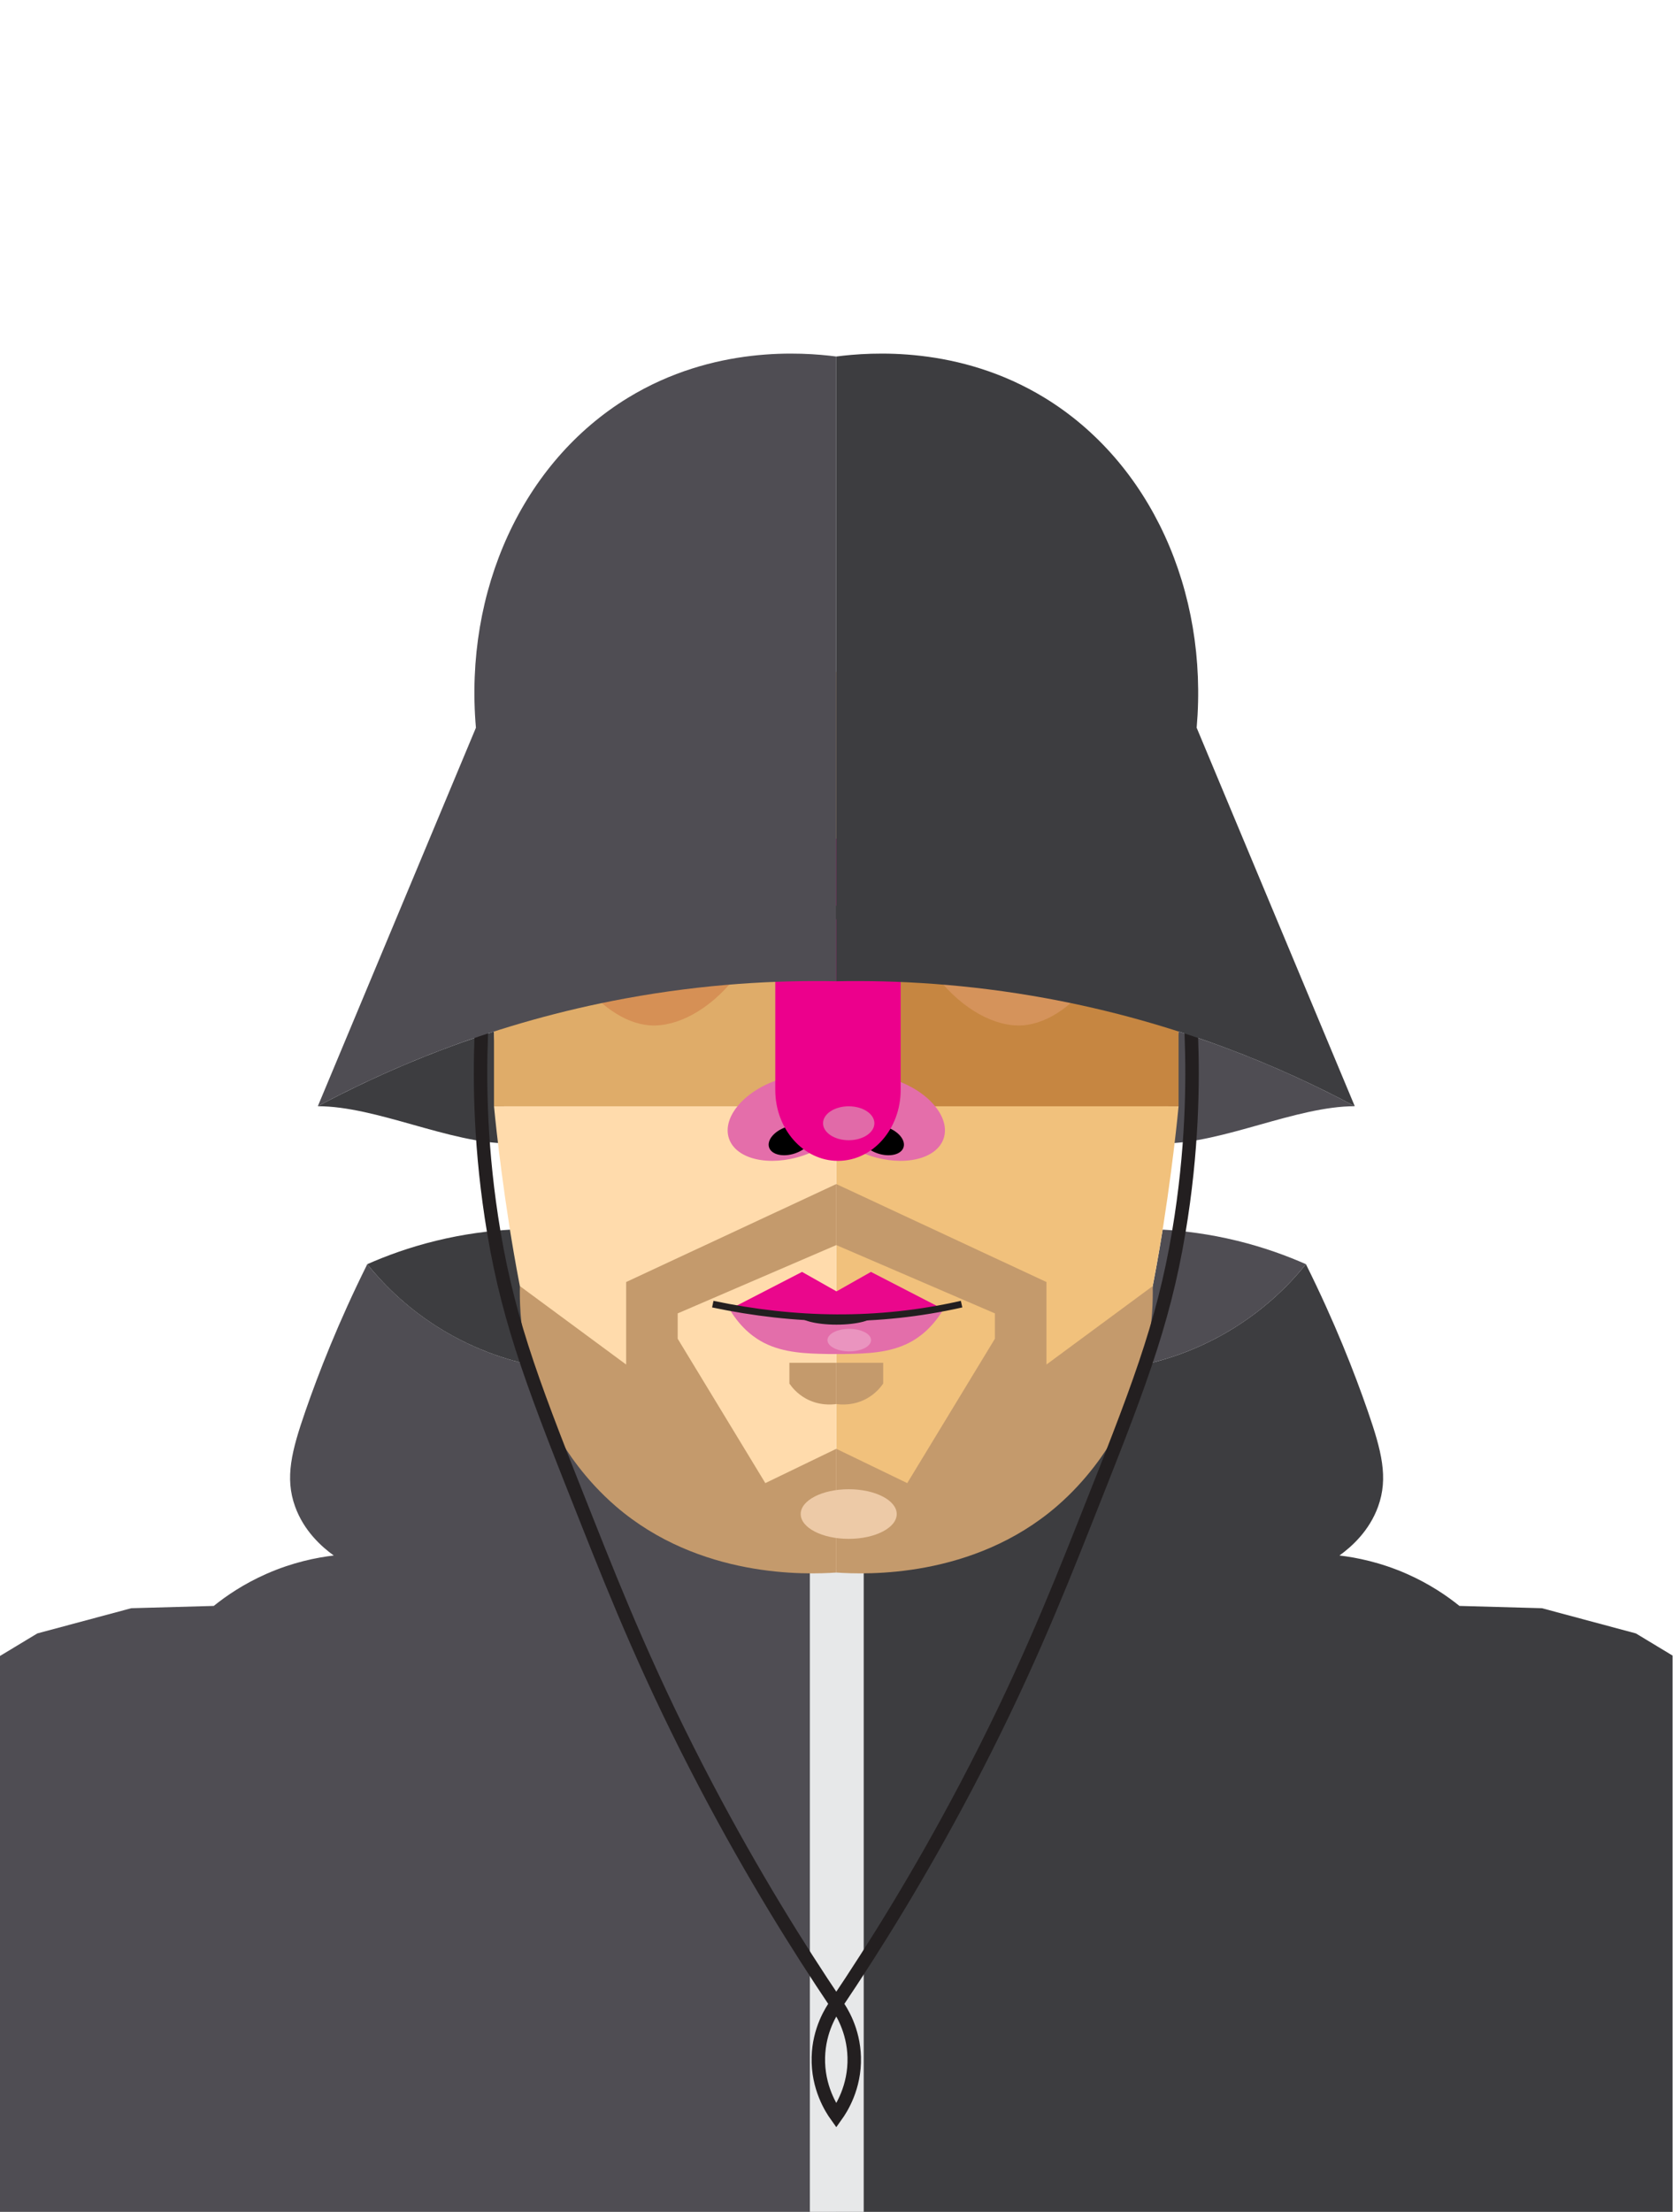 <?xml version="1.0" encoding="UTF-8" standalone="no"?>
<!-- Created with Inkscape (http://www.inkscape.org/) -->

<svg
   version="1.1"
   id="svg2"
   xml:space="preserve"
   width="662.677"
   height="876.011"
   viewBox="0 0 662.677 876.011"
   sodipodi:docname="ot4Mod.svg"
   inkscape:version="1.1.1 (3bf5ae0d25, 2021-09-20)"
   xmlns:inkscape="http://www.inkscape.org/namespaces/inkscape"
   xmlns:sodipodi="http://sodipodi.sourceforge.net/DTD/sodipodi-0.dtd"
   xmlns="http://www.w3.org/2000/svg"
   xmlns:svg="http://www.w3.org/2000/svg"><defs
     id="defs6"><clipPath
       clipPathUnits="userSpaceOnUse"
       id="clipPath16"><path
         d="M 55.019,657.008 33.709,85.304 497.008,68.034 v 588.974 z"
         id="path14" /></clipPath><clipPath
       clipPathUnits="userSpaceOnUse"
       id="clipPath36"><path
         d="M 0,657.008 H 497.008 V 0 H 0 Z"
         id="path34" /></clipPath><clipPath
       clipPathUnits="userSpaceOnUse"
       id="clipPath64"><path
         d="M 0,657.008 H 497.008 V 0 H 0 Z"
         id="path62" /></clipPath><clipPath
       clipPathUnits="userSpaceOnUse"
       id="clipPath74"><path
         d="M 0,657.008 H 497.008 V 0 H 0 Z"
         id="path72" /></clipPath><clipPath
       clipPathUnits="userSpaceOnUse"
       id="clipPath90"><path
         d="M 0,657.008 H 497.008 V 0 H 0 Z"
         id="path88" /></clipPath><clipPath
       clipPathUnits="userSpaceOnUse"
       id="clipPath110"><path
         d="M 0,657.008 H 497.008 V 0 H 0 Z"
         id="path108" /></clipPath><clipPath
       clipPathUnits="userSpaceOnUse"
       id="clipPath134"><path
         d="M 0,657.008 H 497.008 V 0 H 0 Z"
         id="path132" /></clipPath><clipPath
       clipPathUnits="userSpaceOnUse"
       id="clipPath158"><path
         d="M 0,657.008 H 497.008 V 0 H 0 Z"
         id="path156" /></clipPath><clipPath
       clipPathUnits="userSpaceOnUse"
       id="clipPath182"><path
         d="M 0,657.008 H 497.008 V 0 H 0 Z"
         id="path180" /></clipPath><clipPath
       clipPathUnits="userSpaceOnUse"
       id="clipPath202"><path
         d="M 0,657.008 H 497.008 V 0 H 0 Z"
         id="path200" /></clipPath><clipPath
       clipPathUnits="userSpaceOnUse"
       id="clipPath218"><path
         d="M 0,657.008 H 497.008 V 0 H 0 Z"
         id="path216" /></clipPath></defs><sodipodi:namedview
     id="namedview4"
     pagecolor="#505050"
     bordercolor="#ffffff"
     borderopacity="1"
     inkscape:pageshadow="0"
     inkscape:pageopacity="0"
     inkscape:pagecheckerboard="1"
     showgrid="false"
     inkscape:zoom="0.65543802"
     inkscape:cx="276.91405"
     inkscape:cy="546.96247"
     inkscape:window-width="1920"
     inkscape:window-height="1001"
     inkscape:window-x="-9"
     inkscape:window-y="-9"
     inkscape:window-maximized="1"
     inkscape:current-layer="g8" /><g
     id="g8"
     inkscape:groupmode="layer"
     inkscape:label="Ot4"
     transform="matrix(1.333,0,0,-1.333,0,876.011)"><g
       id="g30"><g
         id="g32"
         clip-path="url(#clipPath36)"><g
           id="g38"
           transform="translate(248.653,191.163)"><path
             d="m 0,0 c 14.523,-0.84 25.913,1.71 32.936,3.851 7.957,2.426 30.504,9.3 45.033,31.106 6.438,9.663 9.148,19.025 10.402,25.027 6.695,1.231 16.993,3.952 28.055,10.505 11.263,6.673 18.679,14.572 22.978,19.915 8.583,-17.248 14.424,-32.226 18.383,-43.659 4.092,-11.816 6.153,-19.784 3.064,-28.341 -2.613,-7.239 -7.834,-11.912 -11.489,-14.553 5.091,-0.599 12.173,-1.998 20,-5.447 6.774,-2.984 11.982,-6.568 15.659,-9.532 8.17,-0.227 16.341,-0.454 24.511,-0.681 l 27.915,-7.489 c 10.124,-6.112 20.249,-12.223 30.373,-18.335 v -179.13 H -0.177 C -0.118,-144.509 -0.059,-72.254 0,0"
             style="fill:#3d3d40;fill-opacity:1;fill-rule:nonzero;stroke:none"
             id="path40" /></g><g
           id="g42"
           transform="translate(248.538,191.163)"><path
             d="m 0,0 c -14.523,-0.84 -25.913,1.71 -32.936,3.851 -7.957,2.426 -30.504,9.3 -45.033,31.106 -6.438,9.663 -9.148,19.025 -10.402,25.027 -6.695,1.231 -16.993,3.952 -28.055,10.505 -11.263,6.673 -18.679,14.572 -22.978,19.915 -8.583,-17.248 -14.424,-32.226 -18.383,-43.659 -4.092,-11.816 -6.153,-19.784 -3.064,-28.341 2.613,-7.239 7.834,-11.912 11.489,-14.553 -5.091,-0.599 -12.173,-1.998 -20,-5.447 -6.774,-2.984 -11.982,-6.568 -15.659,-9.532 -8.17,-0.227 -16.341,-0.454 -24.511,-0.681 l -27.915,-7.489 c -10.124,-6.112 -20.249,-12.223 -30.373,-18.335 v -179.13 H 0.177 C 0.118,-144.509 0.059,-72.254 0,0"
             style="fill:#4f4d53;fill-opacity:1;fill-rule:nonzero;stroke:none"
             id="path44" /></g><g
           id="g46"
           transform="translate(337.024,251.148)"><path
             d="m 0,0 c 7.127,1.313 18.42,4.321 30.327,11.887 9.83,6.245 16.532,13.343 20.707,18.533 -5.559,2.46 -12.41,4.996 -20.426,6.957 -8.36,2.046 -15.897,2.955 -22.151,3.31 C 7.241,33.007 6.07,26.727 5.143,22.07 4.203,17.344 3.44,13.912 2.945,11.749 2.01,7.663 1.276,4.806 0.959,3.585 0.582,2.135 0.25,0.911 0,0"
             style="fill:#4f4d53;fill-opacity:1;fill-rule:nonzero;stroke:none"
             id="path48" /></g><g
           id="g50"
           transform="translate(160.167,251.148)"><path
             d="m 0,0 c -7.127,1.313 -18.42,4.321 -30.327,11.887 -9.83,6.245 -16.532,13.343 -20.707,18.533 5.559,2.46 12.41,4.996 20.426,6.957 8.36,2.046 15.897,2.955 22.151,3.31 1.216,-7.68 2.387,-13.96 3.314,-18.617 0.94,-4.726 1.703,-8.158 2.198,-10.321 C -2.01,7.663 -1.276,4.806 -0.959,3.585 -0.582,2.135 -0.25,0.911 0,0"
             style="fill:#3d3d40;fill-opacity:1;fill-rule:nonzero;stroke:none"
             id="path52" /></g><g
           id="g54"
           transform="translate(248.653,-25.599)"><path
             d="M 0,0 V 216.763"
             style="fill:none;stroke:#e7e8e9;stroke-width:16;stroke-linecap:butt;stroke-linejoin:miter;stroke-miterlimit:10;stroke-dasharray:none;stroke-opacity:1"
             id="path56" /></g></g></g><g
       id="g68"><g
         id="g70"
         clip-path="url(#clipPath74)"><g
           id="g76"
           transform="translate(151.121,317.461)"><path
             d="m 0,0 c 0,7.405 -4.327,25.832 -4.327,33.237 -2.663,-0.856 -5.984,-1.962 -9.785,-3.323 -3.929,-1.406 -9.008,-3.312 -14.865,-5.747 -3.124,-1.3 -7.3,-3.095 -12.153,-5.357 -2.027,-0.944 -5.035,-2.372 -8.649,-4.19 -2.618,-1.317 -4.937,-2.529 -6.902,-3.577 C -39.229,11.035 -17.451,0.007 0,0"
             style="fill:#3d3d40;fill-opacity:1;fill-rule:nonzero;stroke:none"
             id="path78" /></g><g
           id="g80"
           transform="translate(345.887,317.461)"><path
             d="m 0,0 c 0,7.405 4.327,25.832 4.327,33.237 2.663,-0.856 5.984,-1.962 9.785,-3.323 3.929,-1.406 9.008,-3.312 14.865,-5.747 3.124,-1.3 7.3,-3.095 12.153,-5.357 2.027,-0.944 5.035,-2.372 8.649,-4.19 2.618,-1.317 4.937,-2.529 6.902,-3.577 C 39.229,11.035 17.451,0.007 0,0"
             style="fill:#4f4d53;fill-opacity:1;fill-rule:nonzero;stroke:none"
             id="path82" /></g></g></g><g
       id="g84"><g
         id="g86"
         clip-path="url(#clipPath90)"><g
           id="g92"
           transform="translate(248.504,190.866)"><path
             d="m 0,0 h 10.872 c 35.234,0 56.179,18.842 64.085,29.106 0.001,0 0.911,1.183 1.873,2.554 17.456,24.885 24.88,105.957 24.88,105.957 0,0.002 -40.041,1.244 -101.71,0.021 z"
             style="fill:#f1c17c;fill-opacity:1;fill-rule:nonzero;stroke:none"
             id="path94" /></g><g
           id="g96"
           transform="translate(248.504,190.866)"><path
             d="m 0,0 h -10.872 c -35.234,0 -56.179,18.842 -64.085,29.106 -0.001,0 -0.911,1.183 -1.873,2.554 -17.456,24.885 -24.88,105.957 -24.88,105.957 0,0.002 40.041,1.244 101.71,0.021 z"
             style="fill:#ffdbac;fill-opacity:1;fill-rule:nonzero;stroke:none"
             id="path98" /></g></g></g><path
       d="M 350.214,457.546 H 248.504 V 328.482 h 101.71 z"
       style="fill:#c68641;fill-opacity:1;fill-rule:nonzero;stroke:none"
       id="path100" /><path
       d="m 146.794,457.546 h 101.71 V 328.482 h -101.71 z"
       style="fill:#dfac69;fill-opacity:1;fill-rule:nonzero;stroke:none"
       id="path102" /><g
       id="g104"><g
         id="g106"
         clip-path="url(#clipPath110)"><g
           id="g112"
           transform="translate(248.504,305.376)"><path
             d="m 0,0 c 20.816,-9.702 41.631,-19.404 62.447,-29.106 v -24.516 l 31.58,23.312 C 94.194,-38.753 93.369,-56.623 82.617,-75.064 80.298,-79.041 74.766,-87.763 65.511,-95.745 40.659,-117.175 8.809,-116.039 0,-115.426 v 36.767 c 6.979,-3.405 14.106,-6.788 21.085,-10.192 8.681,14.298 17.362,28.596 26.043,42.894 v 7.533 C 31.418,-31.659 15.709,-24.893 0,-18.128 Z"
             style="fill:#c49a6c;fill-opacity:1;fill-rule:nonzero;stroke:none"
             id="path114" /></g><g
           id="g116"
           transform="translate(248.504,305.376)"><path
             d="m 0,0 c -20.816,-9.702 -41.631,-19.404 -62.447,-29.106 v -24.516 l -31.58,23.312 c -0.167,-8.443 0.658,-26.313 11.41,-44.754 2.319,-3.977 7.851,-12.699 17.106,-20.681 24.852,-21.43 56.702,-20.294 65.511,-19.681 v 36.767 c -6.979,-3.405 -14.106,-6.788 -21.085,-10.192 -8.681,14.298 -17.362,28.596 -26.043,42.894 v 7.533 c 15.71,6.765 31.419,13.531 47.128,20.296 z"
             style="fill:#c49a6c;fill-opacity:1;fill-rule:nonzero;stroke:none"
             id="path118" /></g><g
           id="g120"
           transform="translate(248.504,252.27)"><path
             d="M 0,0 H 13.936 V -6.165 C 13.162,-7.293 11.663,-9.145 9.17,-10.553 5.219,-12.786 1.359,-12.441 0,-12.255 Z"
             style="fill:#c49a6c;fill-opacity:1;fill-rule:nonzero;stroke:none"
             id="path122" /></g><g
           id="g124"
           transform="translate(248.504,252.27)"><path
             d="m 0,0 h -13.936 v -6.165 c 0.774,-1.128 2.273,-2.98 4.766,-4.388 3.951,-2.233 7.811,-1.888 9.17,-1.702 z"
             style="fill:#c49a6c;fill-opacity:1;fill-rule:nonzero;stroke:none"
             id="path126" /></g></g></g><g
       id="g152"><g
         id="g154"
         clip-path="url(#clipPath158)"><g
           id="g160"
           transform="translate(265.891,336.325)"><path
             d="M 0,0 C -6.595,2.226 -13.083,2.021 -17.387,-0.105 -21.691,2.021 -28.179,2.226 -34.773,0 -44.879,-3.41 -51.374,-11.204 -49.28,-17.408 c 2.093,-6.204 11.983,-8.469 22.089,-5.059 3.907,1.319 7.264,3.296 9.804,5.58 2.54,-2.284 5.898,-4.261 9.805,-5.58 10.106,-3.41 19.995,-1.145 22.089,5.059 C 16.601,-11.204 10.106,-3.41 0,0"
             style="fill:#e46eaa;fill-opacity:1;fill-rule:nonzero;stroke:none"
             id="path162" /></g><g
           id="g164"
           transform="translate(233.588,322.309)"><path
             d="m 0,0 c -3.518,-1.187 -5.779,-3.901 -5.051,-6.061 0.729,-2.16 4.172,-2.948 7.691,-1.761 3.518,1.187 5.779,3.901 5.05,6.061 C 6.961,0.399 3.518,1.187 0,0"
             style="fill:#000000;fill-opacity:1;fill-rule:nonzero;stroke:none"
             id="path166" /></g><g
           id="g168"
           transform="translate(263.42,322.309)"><path
             d="m 0,0 c -3.518,1.187 -6.961,0.399 -7.69,-1.761 -0.729,-2.16 1.532,-4.874 5.05,-6.061 3.519,-1.187 6.962,-0.399 7.691,1.761 C 5.779,-3.901 3.518,-1.187 0,0"
             style="fill:#000000;fill-opacity:1;fill-rule:nonzero;stroke:none"
             id="path170" /></g><g
           id="g172"
           transform="translate(230.376,408.015)"><path
             d="m 0,0 v -74.681 c 0,-11.633 8.34,-21.064 18.628,-21.064 10.287,0 18.627,9.431 18.627,21.064 l 0,74.681 z"
             style="fill:#ec008c;fill-opacity:1;fill-rule:nonzero;stroke:none"
             id="path174" /></g></g></g><g
       id="g176"><g
         id="g178"
         clip-path="url(#clipPath182)"><g
           id="g184"
           transform="translate(259.823,323.44)"><path
             d="m 0,0 c 0,-2.785 -3.415,-5.043 -7.628,-5.043 -4.212,0 -7.627,2.258 -7.627,5.043 0,2.785 3.415,5.043 7.627,5.043 C -3.415,5.043 0,2.785 0,0"
             style="fill:#e16aa8;fill-opacity:1;fill-rule:nonzero;stroke:none"
             id="path186" /></g><g
           id="g188"
           transform="translate(266.461,207.334)"><path
             d="m 0,0 c 0,-4.072 -6.387,-7.372 -14.266,-7.372 -7.879,0 -14.266,3.3 -14.266,7.372 0,4.072 6.387,7.372 14.266,7.372 C -6.387,7.372 0,4.072 0,0"
             style="fill:#edcaa7;fill-opacity:1;fill-rule:nonzero;stroke:none"
             id="path190" /></g><g
           id="g192"
           transform="translate(258.667,259.954)"><path
             d="m 0,0 c 0,-1.847 -2.897,-3.344 -6.471,-3.344 -3.574,0 -6.472,1.497 -6.472,3.344 0,1.847 2.898,3.344 6.472,3.344 C -2.897,3.344 0,1.847 0,0"
             style="fill:#ea94bf;fill-opacity:1;fill-rule:nonzero;stroke:none"
             id="path194" /></g></g></g><g
       id="g196"><g
         id="g198"
         clip-path="url(#clipPath202)"><g
           id="g204"
           transform="translate(162.227,406.036)"><path
             d="M 0,0 C -2.648,-30.213 15.63,-52.498 30.936,-53.511 47.012,-54.575 69.564,-32.819 68.149,0 Z"
             style="fill:#d69055;fill-opacity:1;fill-rule:nonzero;stroke:none"
             id="path206" /></g><g
           id="g208"
           transform="translate(334.781,406.036)"><path
             d="M 0,0 C 2.648,-30.213 -15.63,-52.498 -30.936,-53.511 -47.012,-54.575 -69.564,-32.819 -68.149,0 Z"
             style="fill:#d5935b;fill-opacity:1;fill-rule:nonzero;stroke:none"
             id="path210" /></g></g></g><g
       id="g212"><g
         id="g214"
         clip-path="url(#clipPath218)"><g
           id="g220"
           transform="translate(354.004,349.453)"><path
             d="M 0,0 V 36.604 H -105.489 -105.511 -211 V 0 c -0.527,-13.745 -0.337,-34.154 3.734,-58.375 4.689,-27.893 12.488,-47.532 28.085,-86.808 8.514,-21.439 18.48,-46.323 35.234,-78.128 13.662,-25.934 27.116,-47.51 38.446,-64.339 v -0.003 c -1.49,-2.086 -5.115,-7.745 -5.328,-15.842 -0.237,-9.005 3.894,-15.337 5.329,-17.348 1.435,2.011 5.566,8.343 5.329,17.348 -0.213,8.097 -3.837,13.756 -5.328,15.842 v 0.003 c 11.33,16.829 24.785,38.405 38.446,64.339 16.754,31.805 26.72,56.689 35.234,78.128 15.598,39.276 23.397,58.915 28.085,86.808 C 0.337,-34.154 0.528,-13.745 0,0 Z"
             style="fill:none;stroke:#231f20;stroke-width:4;stroke-linecap:butt;stroke-linejoin:miter;stroke-miterlimit:10;stroke-dasharray:none;stroke-opacity:1"
             id="path222" /></g><g
           id="g224"
           transform="translate(94.44,328.504)"><path
             d="m 0,0 c 21.627,11.548 52.535,24.869 91.404,32.021 23.652,4.353 44.931,5.442 62.66,5.107 v 185.617 c -10.081,1.308 -36.45,3.288 -61.894,-12.256 C 60.774,191.309 43.453,153.186 46.979,112.447 31.319,74.965 15.66,37.482 0,0"
             style="fill:#4f4d53;fill-opacity:1;fill-rule:nonzero;stroke:none"
             id="path226" /></g><g
           id="g228"
           transform="translate(402.568,328.504)"><path
             d="m 0,0 c -21.627,11.548 -52.535,24.869 -91.404,32.021 -23.652,4.353 -44.931,5.442 -62.66,5.107 v 185.617 c 10.081,1.308 36.45,3.288 61.894,-12.256 31.396,-19.18 48.717,-57.303 45.191,-98.042 z"
             style="fill:#3d3d40;fill-opacity:1;fill-rule:nonzero;stroke:none"
             id="path230" /></g></g></g></g><path
     d="m 331.339,518.544 -42.355,-5.3e-4 c 4.833,8.096 10.535,11.698 13.617,13.277 7.973,4.085 17.239,4.269 25.127,4.427 1.499,0.029 2.745,0.017 3.611,0 0.865,0.017 2.112,0.029 3.611,0 7.888,-0.157 17.153,-0.341 25.127,-4.427 3.083,-1.579 8.784,-5.18 13.617,-13.276 z"
     style="fill:#e36eaa;fill-opacity:1;fill-rule:nonzero;stroke:none;stroke-width:1.333"
     id="path138-4"
     sodipodi:nodetypes="ccccccccc" /><path
     d="m 346.431,520.539 c 0,2.256 -6.757,4.085 -15.092,4.085 -8.336,0 -15.092,-1.829 -15.092,-4.085 0,-2.256 6.756,-4.085 15.092,-4.085 8.335,0 15.092,1.829 15.092,4.085"
     style="fill:#221f20;fill-opacity:1;fill-rule:nonzero;stroke:none;stroke-width:1.333"
     id="path142-0" /><path
     d="m 344.984,503.736 c -4.548,2.572 -9.097,5.144 -13.645,7.716 -4.548,-2.572 -9.097,-5.144 -13.645,-7.716 -9.569,4.936 -19.14,9.872 -28.709,14.808 l 42.736,4.005 41.973,-4.005 c -9.569,-4.936 -19.14,-9.872 -28.709,-14.808"
     style="fill:#ea078c;fill-opacity:1;fill-rule:nonzero;stroke:none;stroke-width:1.333"
     id="path146-0"
     sodipodi:nodetypes="ccccccc" /><path
     d="m 282.332,516.499 c 32.508,6.855 65.326,7.523 98.553,0"
     style="fill:none;stroke:#231f20;stroke-width:2.667;stroke-linecap:butt;stroke-linejoin:miter;stroke-miterlimit:10;stroke-dasharray:none;stroke-opacity:1"
     id="path150-7"
     sodipodi:nodetypes="cc" /><path
     d="m 345.024,530.754 c 0,2.463 -3.863,4.459 -8.628,4.459 -4.765,0 -8.629,-1.996 -8.629,-4.459 0,-2.463 3.864,-4.459 8.629,-4.459 4.765,0 8.628,1.996 8.628,4.459"
     style="fill:#ea94bf;fill-opacity:1;fill-rule:nonzero;stroke:none;stroke-width:1.333"
     id="path194-2" /></svg>
